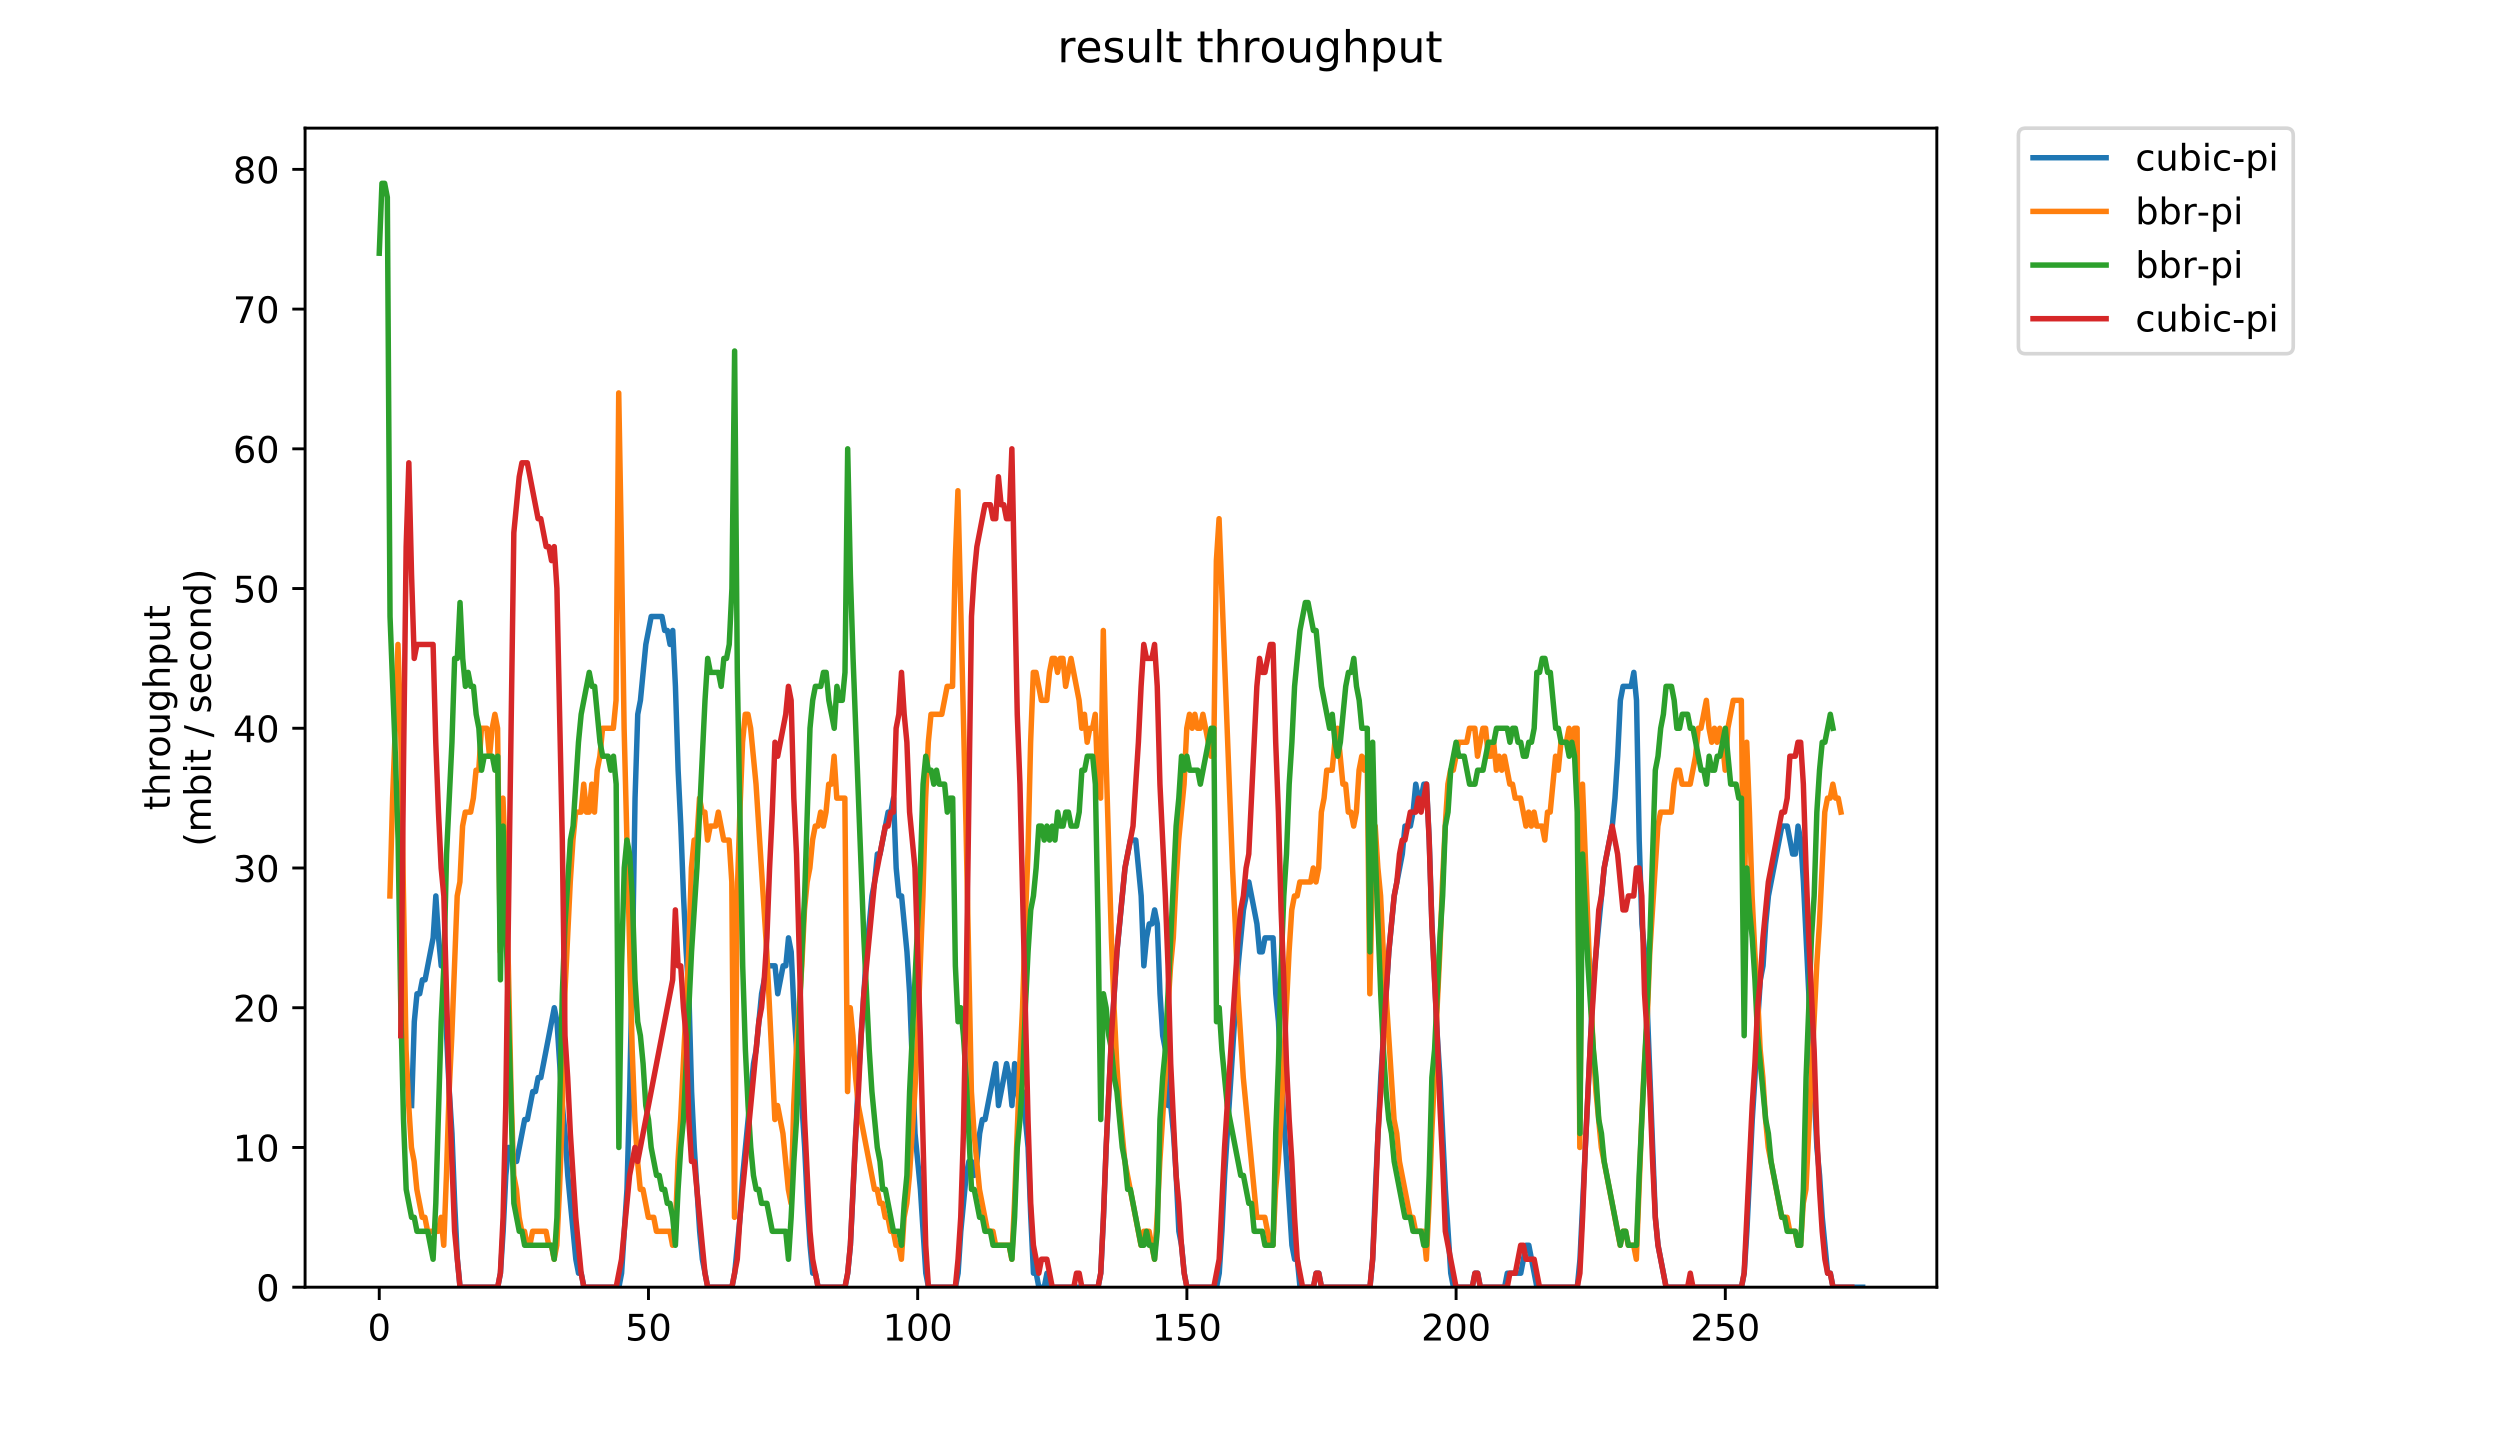<?xml version="1.0" encoding="utf-8" standalone="no"?>
<!DOCTYPE svg PUBLIC "-//W3C//DTD SVG 1.1//EN"
  "http://www.w3.org/Graphics/SVG/1.1/DTD/svg11.dtd">
<!-- Created with matplotlib (https://matplotlib.org/) -->
<svg height="396pt" version="1.1" viewBox="0 0 684 396" width="684pt" xmlns="http://www.w3.org/2000/svg" xmlns:xlink="http://www.w3.org/1999/xlink">
 <defs>
  <style type="text/css">
*{stroke-linecap:butt;stroke-linejoin:round;}
  </style>
 </defs>
 <g id="figure_1">
  <g id="patch_1">
   <path d="M 0 396 
L 684 396 
L 684 0 
L 0 0 
z
" style="fill:#ffffff;"/>
  </g>
  <g id="axes_1">
   <g id="patch_2">
    <path d="M 83.472 352.174 
L 529.913 352.174 
L 529.913 35.062 
L 83.472 35.062 
z
" style="fill:#ffffff;"/>
   </g>
   <g id="matplotlib.axis_1">
    <g id="xtick_1">
     <g id="line2d_1">
      <defs>
       <path d="M 0 0 
L 0 3.5 
" id="m3ce2e4cea9" style="stroke:#000000;stroke-width:0.8;"/>
      </defs>
      <g>
       <use style="stroke:#000000;stroke-width:0.8;" x="103.765" xlink:href="#m3ce2e4cea9" y="352.174"/>
      </g>
     </g>
     <g id="text_1">
      <!-- 0 -->
      <defs>
       <path d="M 31.781 66.406 
Q 24.172 66.406 20.328 58.906 
Q 16.5 51.422 16.5 36.375 
Q 16.5 21.391 20.328 13.891 
Q 24.172 6.391 31.781 6.391 
Q 39.453 6.391 43.281 13.891 
Q 47.125 21.391 47.125 36.375 
Q 47.125 51.422 43.281 58.906 
Q 39.453 66.406 31.781 66.406 
z
M 31.781 74.219 
Q 44.047 74.219 50.516 64.516 
Q 56.984 54.828 56.984 36.375 
Q 56.984 17.969 50.516 8.266 
Q 44.047 -1.422 31.781 -1.422 
Q 19.531 -1.422 13.062 8.266 
Q 6.594 17.969 6.594 36.375 
Q 6.594 54.828 13.062 64.516 
Q 19.531 74.219 31.781 74.219 
z
" id="DejaVuSans-48"/>
      </defs>
      <g transform="translate(100.584 366.773)scale(0.1 -0.1)">
       <use xlink:href="#DejaVuSans-48"/>
      </g>
     </g>
    </g>
    <g id="xtick_2">
     <g id="line2d_2">
      <g>
       <use style="stroke:#000000;stroke-width:0.8;" x="177.421" xlink:href="#m3ce2e4cea9" y="352.174"/>
      </g>
     </g>
     <g id="text_2">
      <!-- 50 -->
      <defs>
       <path d="M 10.797 72.906 
L 49.516 72.906 
L 49.516 64.594 
L 19.828 64.594 
L 19.828 46.734 
Q 21.969 47.469 24.109 47.828 
Q 26.266 48.188 28.422 48.188 
Q 40.625 48.188 47.75 41.5 
Q 54.891 34.812 54.891 23.391 
Q 54.891 11.625 47.562 5.094 
Q 40.234 -1.422 26.906 -1.422 
Q 22.312 -1.422 17.547 -0.641 
Q 12.797 0.141 7.719 1.703 
L 7.719 11.625 
Q 12.109 9.234 16.797 8.062 
Q 21.484 6.891 26.703 6.891 
Q 35.156 6.891 40.078 11.328 
Q 45.016 15.766 45.016 23.391 
Q 45.016 31 40.078 35.438 
Q 35.156 39.891 26.703 39.891 
Q 22.75 39.891 18.812 39.016 
Q 14.891 38.141 10.797 36.281 
z
" id="DejaVuSans-53"/>
      </defs>
      <g transform="translate(171.058 366.773)scale(0.1 -0.1)">
       <use xlink:href="#DejaVuSans-53"/>
       <use x="63.623" xlink:href="#DejaVuSans-48"/>
      </g>
     </g>
    </g>
    <g id="xtick_3">
     <g id="line2d_3">
      <g>
       <use style="stroke:#000000;stroke-width:0.8;" x="251.077" xlink:href="#m3ce2e4cea9" y="352.174"/>
      </g>
     </g>
     <g id="text_3">
      <!-- 100 -->
      <defs>
       <path d="M 12.406 8.297 
L 28.516 8.297 
L 28.516 63.922 
L 10.984 60.406 
L 10.984 69.391 
L 28.422 72.906 
L 38.281 72.906 
L 38.281 8.297 
L 54.391 8.297 
L 54.391 0 
L 12.406 0 
z
" id="DejaVuSans-49"/>
      </defs>
      <g transform="translate(241.533 366.773)scale(0.1 -0.1)">
       <use xlink:href="#DejaVuSans-49"/>
       <use x="63.623" xlink:href="#DejaVuSans-48"/>
       <use x="127.246" xlink:href="#DejaVuSans-48"/>
      </g>
     </g>
    </g>
    <g id="xtick_4">
     <g id="line2d_4">
      <g>
       <use style="stroke:#000000;stroke-width:0.8;" x="324.732" xlink:href="#m3ce2e4cea9" y="352.174"/>
      </g>
     </g>
     <g id="text_4">
      <!-- 150 -->
      <g transform="translate(315.189 366.773)scale(0.1 -0.1)">
       <use xlink:href="#DejaVuSans-49"/>
       <use x="63.623" xlink:href="#DejaVuSans-53"/>
       <use x="127.246" xlink:href="#DejaVuSans-48"/>
      </g>
     </g>
    </g>
    <g id="xtick_5">
     <g id="line2d_5">
      <g>
       <use style="stroke:#000000;stroke-width:0.8;" x="398.388" xlink:href="#m3ce2e4cea9" y="352.174"/>
      </g>
     </g>
     <g id="text_5">
      <!-- 200 -->
      <defs>
       <path d="M 19.188 8.297 
L 53.609 8.297 
L 53.609 0 
L 7.328 0 
L 7.328 8.297 
Q 12.938 14.109 22.625 23.891 
Q 32.328 33.688 34.812 36.531 
Q 39.547 41.844 41.422 45.531 
Q 43.312 49.219 43.312 52.781 
Q 43.312 58.594 39.234 62.25 
Q 35.156 65.922 28.609 65.922 
Q 23.969 65.922 18.812 64.312 
Q 13.672 62.703 7.812 59.422 
L 7.812 69.391 
Q 13.766 71.781 18.938 73 
Q 24.125 74.219 28.422 74.219 
Q 39.75 74.219 46.484 68.547 
Q 53.219 62.891 53.219 53.422 
Q 53.219 48.922 51.531 44.891 
Q 49.859 40.875 45.406 35.406 
Q 44.188 33.984 37.641 27.219 
Q 31.109 20.453 19.188 8.297 
z
" id="DejaVuSans-50"/>
      </defs>
      <g transform="translate(388.844 366.773)scale(0.1 -0.1)">
       <use xlink:href="#DejaVuSans-50"/>
       <use x="63.623" xlink:href="#DejaVuSans-48"/>
       <use x="127.246" xlink:href="#DejaVuSans-48"/>
      </g>
     </g>
    </g>
    <g id="xtick_6">
     <g id="line2d_6">
      <g>
       <use style="stroke:#000000;stroke-width:0.8;" x="472.044" xlink:href="#m3ce2e4cea9" y="352.174"/>
      </g>
     </g>
     <g id="text_6">
      <!-- 250 -->
      <g transform="translate(462.5 366.773)scale(0.1 -0.1)">
       <use xlink:href="#DejaVuSans-50"/>
       <use x="63.623" xlink:href="#DejaVuSans-53"/>
       <use x="127.246" xlink:href="#DejaVuSans-48"/>
      </g>
     </g>
    </g>
   </g>
   <g id="matplotlib.axis_2">
    <g id="ytick_1">
     <g id="line2d_7">
      <defs>
       <path d="M 0 0 
L -3.5 0 
" id="mc1b7bb008a" style="stroke:#000000;stroke-width:0.8;"/>
      </defs>
      <g>
       <use style="stroke:#000000;stroke-width:0.8;" x="83.472" xlink:href="#mc1b7bb008a" y="352.174"/>
      </g>
     </g>
     <g id="text_7">
      <!-- 0 -->
      <g transform="translate(70.11 355.973)scale(0.1 -0.1)">
       <use xlink:href="#DejaVuSans-48"/>
      </g>
     </g>
    </g>
    <g id="ytick_2">
     <g id="line2d_8">
      <g>
       <use style="stroke:#000000;stroke-width:0.8;" x="83.472" xlink:href="#mc1b7bb008a" y="313.945"/>
      </g>
     </g>
     <g id="text_8">
      <!-- 10 -->
      <g transform="translate(63.747 317.744)scale(0.1 -0.1)">
       <use xlink:href="#DejaVuSans-49"/>
       <use x="63.623" xlink:href="#DejaVuSans-48"/>
      </g>
     </g>
    </g>
    <g id="ytick_3">
     <g id="line2d_9">
      <g>
       <use style="stroke:#000000;stroke-width:0.8;" x="83.472" xlink:href="#mc1b7bb008a" y="275.716"/>
      </g>
     </g>
     <g id="text_9">
      <!-- 20 -->
      <g transform="translate(63.747 279.515)scale(0.1 -0.1)">
       <use xlink:href="#DejaVuSans-50"/>
       <use x="63.623" xlink:href="#DejaVuSans-48"/>
      </g>
     </g>
    </g>
    <g id="ytick_4">
     <g id="line2d_10">
      <g>
       <use style="stroke:#000000;stroke-width:0.8;" x="83.472" xlink:href="#mc1b7bb008a" y="237.486"/>
      </g>
     </g>
     <g id="text_10">
      <!-- 30 -->
      <defs>
       <path d="M 40.578 39.312 
Q 47.656 37.797 51.625 33 
Q 55.609 28.219 55.609 21.188 
Q 55.609 10.406 48.188 4.484 
Q 40.766 -1.422 27.094 -1.422 
Q 22.516 -1.422 17.656 -0.516 
Q 12.797 0.391 7.625 2.203 
L 7.625 11.719 
Q 11.719 9.328 16.594 8.109 
Q 21.484 6.891 26.812 6.891 
Q 36.078 6.891 40.938 10.547 
Q 45.797 14.203 45.797 21.188 
Q 45.797 27.641 41.281 31.266 
Q 36.766 34.906 28.719 34.906 
L 20.219 34.906 
L 20.219 43.016 
L 29.109 43.016 
Q 36.375 43.016 40.234 45.922 
Q 44.094 48.828 44.094 54.297 
Q 44.094 59.906 40.109 62.906 
Q 36.141 65.922 28.719 65.922 
Q 24.656 65.922 20.016 65.031 
Q 15.375 64.156 9.812 62.312 
L 9.812 71.094 
Q 15.438 72.656 20.344 73.438 
Q 25.25 74.219 29.594 74.219 
Q 40.828 74.219 47.359 69.109 
Q 53.906 64.016 53.906 55.328 
Q 53.906 49.266 50.438 45.094 
Q 46.969 40.922 40.578 39.312 
z
" id="DejaVuSans-51"/>
      </defs>
      <g transform="translate(63.747 241.286)scale(0.1 -0.1)">
       <use xlink:href="#DejaVuSans-51"/>
       <use x="63.623" xlink:href="#DejaVuSans-48"/>
      </g>
     </g>
    </g>
    <g id="ytick_5">
     <g id="line2d_11">
      <g>
       <use style="stroke:#000000;stroke-width:0.8;" x="83.472" xlink:href="#mc1b7bb008a" y="199.257"/>
      </g>
     </g>
     <g id="text_11">
      <!-- 40 -->
      <defs>
       <path d="M 37.797 64.312 
L 12.891 25.391 
L 37.797 25.391 
z
M 35.203 72.906 
L 47.609 72.906 
L 47.609 25.391 
L 58.016 25.391 
L 58.016 17.188 
L 47.609 17.188 
L 47.609 0 
L 37.797 0 
L 37.797 17.188 
L 4.891 17.188 
L 4.891 26.703 
z
" id="DejaVuSans-52"/>
      </defs>
      <g transform="translate(63.747 203.056)scale(0.1 -0.1)">
       <use xlink:href="#DejaVuSans-52"/>
       <use x="63.623" xlink:href="#DejaVuSans-48"/>
      </g>
     </g>
    </g>
    <g id="ytick_6">
     <g id="line2d_12">
      <g>
       <use style="stroke:#000000;stroke-width:0.8;" x="83.472" xlink:href="#mc1b7bb008a" y="161.028"/>
      </g>
     </g>
     <g id="text_12">
      <!-- 50 -->
      <g transform="translate(63.747 164.827)scale(0.1 -0.1)">
       <use xlink:href="#DejaVuSans-53"/>
       <use x="63.623" xlink:href="#DejaVuSans-48"/>
      </g>
     </g>
    </g>
    <g id="ytick_7">
     <g id="line2d_13">
      <g>
       <use style="stroke:#000000;stroke-width:0.8;" x="83.472" xlink:href="#mc1b7bb008a" y="122.799"/>
      </g>
     </g>
     <g id="text_13">
      <!-- 60 -->
      <defs>
       <path d="M 33.016 40.375 
Q 26.375 40.375 22.484 35.828 
Q 18.609 31.297 18.609 23.391 
Q 18.609 15.531 22.484 10.953 
Q 26.375 6.391 33.016 6.391 
Q 39.656 6.391 43.531 10.953 
Q 47.406 15.531 47.406 23.391 
Q 47.406 31.297 43.531 35.828 
Q 39.656 40.375 33.016 40.375 
z
M 52.594 71.297 
L 52.594 62.312 
Q 48.875 64.062 45.094 64.984 
Q 41.312 65.922 37.594 65.922 
Q 27.828 65.922 22.672 59.328 
Q 17.531 52.734 16.797 39.406 
Q 19.672 43.656 24.016 45.922 
Q 28.375 48.188 33.594 48.188 
Q 44.578 48.188 50.953 41.516 
Q 57.328 34.859 57.328 23.391 
Q 57.328 12.156 50.688 5.359 
Q 44.047 -1.422 33.016 -1.422 
Q 20.359 -1.422 13.672 8.266 
Q 6.984 17.969 6.984 36.375 
Q 6.984 53.656 15.188 63.938 
Q 23.391 74.219 37.203 74.219 
Q 40.922 74.219 44.703 73.484 
Q 48.484 72.75 52.594 71.297 
z
" id="DejaVuSans-54"/>
      </defs>
      <g transform="translate(63.747 126.598)scale(0.1 -0.1)">
       <use xlink:href="#DejaVuSans-54"/>
       <use x="63.623" xlink:href="#DejaVuSans-48"/>
      </g>
     </g>
    </g>
    <g id="ytick_8">
     <g id="line2d_14">
      <g>
       <use style="stroke:#000000;stroke-width:0.8;" x="83.472" xlink:href="#mc1b7bb008a" y="84.569"/>
      </g>
     </g>
     <g id="text_14">
      <!-- 70 -->
      <defs>
       <path d="M 8.203 72.906 
L 55.078 72.906 
L 55.078 68.703 
L 28.609 0 
L 18.312 0 
L 43.219 64.594 
L 8.203 64.594 
z
" id="DejaVuSans-55"/>
      </defs>
      <g transform="translate(63.747 88.369)scale(0.1 -0.1)">
       <use xlink:href="#DejaVuSans-55"/>
       <use x="63.623" xlink:href="#DejaVuSans-48"/>
      </g>
     </g>
    </g>
    <g id="ytick_9">
     <g id="line2d_15">
      <g>
       <use style="stroke:#000000;stroke-width:0.8;" x="83.472" xlink:href="#mc1b7bb008a" y="46.34"/>
      </g>
     </g>
     <g id="text_15">
      <!-- 80 -->
      <defs>
       <path d="M 31.781 34.625 
Q 24.75 34.625 20.719 30.859 
Q 16.703 27.094 16.703 20.516 
Q 16.703 13.922 20.719 10.156 
Q 24.75 6.391 31.781 6.391 
Q 38.812 6.391 42.859 10.172 
Q 46.922 13.969 46.922 20.516 
Q 46.922 27.094 42.891 30.859 
Q 38.875 34.625 31.781 34.625 
z
M 21.922 38.812 
Q 15.578 40.375 12.031 44.719 
Q 8.5 49.078 8.5 55.328 
Q 8.5 64.062 14.719 69.141 
Q 20.953 74.219 31.781 74.219 
Q 42.672 74.219 48.875 69.141 
Q 55.078 64.062 55.078 55.328 
Q 55.078 49.078 51.531 44.719 
Q 48 40.375 41.703 38.812 
Q 48.828 37.156 52.797 32.312 
Q 56.781 27.484 56.781 20.516 
Q 56.781 9.906 50.312 4.234 
Q 43.844 -1.422 31.781 -1.422 
Q 19.734 -1.422 13.25 4.234 
Q 6.781 9.906 6.781 20.516 
Q 6.781 27.484 10.781 32.312 
Q 14.797 37.156 21.922 38.812 
z
M 18.312 54.391 
Q 18.312 48.734 21.844 45.562 
Q 25.391 42.391 31.781 42.391 
Q 38.141 42.391 41.719 45.562 
Q 45.312 48.734 45.312 54.391 
Q 45.312 60.062 41.719 63.234 
Q 38.141 66.406 31.781 66.406 
Q 25.391 66.406 21.844 63.234 
Q 18.312 60.062 18.312 54.391 
z
" id="DejaVuSans-56"/>
      </defs>
      <g transform="translate(63.747 50.139)scale(0.1 -0.1)">
       <use xlink:href="#DejaVuSans-56"/>
       <use x="63.623" xlink:href="#DejaVuSans-48"/>
      </g>
     </g>
    </g>
    <g id="text_16">
     <!-- throughput -->
     <defs>
      <path d="M 18.312 70.219 
L 18.312 54.688 
L 36.812 54.688 
L 36.812 47.703 
L 18.312 47.703 
L 18.312 18.016 
Q 18.312 11.328 20.141 9.422 
Q 21.969 7.516 27.594 7.516 
L 36.812 7.516 
L 36.812 0 
L 27.594 0 
Q 17.188 0 13.234 3.875 
Q 9.281 7.766 9.281 18.016 
L 9.281 47.703 
L 2.688 47.703 
L 2.688 54.688 
L 9.281 54.688 
L 9.281 70.219 
z
" id="DejaVuSans-116"/>
      <path d="M 54.891 33.016 
L 54.891 0 
L 45.906 0 
L 45.906 32.719 
Q 45.906 40.484 42.875 44.328 
Q 39.844 48.188 33.797 48.188 
Q 26.516 48.188 22.312 43.547 
Q 18.109 38.922 18.109 30.906 
L 18.109 0 
L 9.078 0 
L 9.078 75.984 
L 18.109 75.984 
L 18.109 46.188 
Q 21.344 51.125 25.703 53.562 
Q 30.078 56 35.797 56 
Q 45.219 56 50.047 50.172 
Q 54.891 44.344 54.891 33.016 
z
" id="DejaVuSans-104"/>
      <path d="M 41.109 46.297 
Q 39.594 47.172 37.812 47.578 
Q 36.031 48 33.891 48 
Q 26.266 48 22.188 43.047 
Q 18.109 38.094 18.109 28.812 
L 18.109 0 
L 9.078 0 
L 9.078 54.688 
L 18.109 54.688 
L 18.109 46.188 
Q 20.953 51.172 25.484 53.578 
Q 30.031 56 36.531 56 
Q 37.453 56 38.578 55.875 
Q 39.703 55.766 41.062 55.516 
z
" id="DejaVuSans-114"/>
      <path d="M 30.609 48.391 
Q 23.391 48.391 19.188 42.75 
Q 14.984 37.109 14.984 27.297 
Q 14.984 17.484 19.156 11.844 
Q 23.344 6.203 30.609 6.203 
Q 37.797 6.203 41.984 11.859 
Q 46.188 17.531 46.188 27.297 
Q 46.188 37.016 41.984 42.703 
Q 37.797 48.391 30.609 48.391 
z
M 30.609 56 
Q 42.328 56 49.016 48.375 
Q 55.719 40.766 55.719 27.297 
Q 55.719 13.875 49.016 6.219 
Q 42.328 -1.422 30.609 -1.422 
Q 18.844 -1.422 12.172 6.219 
Q 5.516 13.875 5.516 27.297 
Q 5.516 40.766 12.172 48.375 
Q 18.844 56 30.609 56 
z
" id="DejaVuSans-111"/>
      <path d="M 8.5 21.578 
L 8.5 54.688 
L 17.484 54.688 
L 17.484 21.922 
Q 17.484 14.156 20.5 10.266 
Q 23.531 6.391 29.594 6.391 
Q 36.859 6.391 41.078 11.031 
Q 45.312 15.672 45.312 23.688 
L 45.312 54.688 
L 54.297 54.688 
L 54.297 0 
L 45.312 0 
L 45.312 8.406 
Q 42.047 3.422 37.719 1 
Q 33.406 -1.422 27.688 -1.422 
Q 18.266 -1.422 13.375 4.438 
Q 8.5 10.297 8.5 21.578 
z
M 31.109 56 
z
" id="DejaVuSans-117"/>
      <path d="M 45.406 27.984 
Q 45.406 37.75 41.375 43.109 
Q 37.359 48.484 30.078 48.484 
Q 22.859 48.484 18.828 43.109 
Q 14.797 37.75 14.797 27.984 
Q 14.797 18.266 18.828 12.891 
Q 22.859 7.516 30.078 7.516 
Q 37.359 7.516 41.375 12.891 
Q 45.406 18.266 45.406 27.984 
z
M 54.391 6.781 
Q 54.391 -7.172 48.188 -13.984 
Q 42 -20.797 29.203 -20.797 
Q 24.469 -20.797 20.266 -20.094 
Q 16.062 -19.391 12.109 -17.922 
L 12.109 -9.188 
Q 16.062 -11.328 19.922 -12.344 
Q 23.781 -13.375 27.781 -13.375 
Q 36.625 -13.375 41.016 -8.766 
Q 45.406 -4.156 45.406 5.172 
L 45.406 9.625 
Q 42.625 4.781 38.281 2.391 
Q 33.938 0 27.875 0 
Q 17.828 0 11.672 7.656 
Q 5.516 15.328 5.516 27.984 
Q 5.516 40.672 11.672 48.328 
Q 17.828 56 27.875 56 
Q 33.938 56 38.281 53.609 
Q 42.625 51.219 45.406 46.391 
L 45.406 54.688 
L 54.391 54.688 
z
" id="DejaVuSans-103"/>
      <path d="M 18.109 8.203 
L 18.109 -20.797 
L 9.078 -20.797 
L 9.078 54.688 
L 18.109 54.688 
L 18.109 46.391 
Q 20.953 51.266 25.266 53.625 
Q 29.594 56 35.594 56 
Q 45.562 56 51.781 48.094 
Q 58.016 40.188 58.016 27.297 
Q 58.016 14.406 51.781 6.484 
Q 45.562 -1.422 35.594 -1.422 
Q 29.594 -1.422 25.266 0.953 
Q 20.953 3.328 18.109 8.203 
z
M 48.688 27.297 
Q 48.688 37.203 44.609 42.844 
Q 40.531 48.484 33.406 48.484 
Q 26.266 48.484 22.188 42.844 
Q 18.109 37.203 18.109 27.297 
Q 18.109 17.391 22.188 11.75 
Q 26.266 6.109 33.406 6.109 
Q 40.531 6.109 44.609 11.75 
Q 48.688 17.391 48.688 27.297 
z
" id="DejaVuSans-112"/>
     </defs>
     <g transform="translate(46.47 221.675)rotate(-90)scale(0.1 -0.1)">
      <use xlink:href="#DejaVuSans-116"/>
      <use x="39.209" xlink:href="#DejaVuSans-104"/>
      <use x="102.588" xlink:href="#DejaVuSans-114"/>
      <use x="143.67" xlink:href="#DejaVuSans-111"/>
      <use x="204.852" xlink:href="#DejaVuSans-117"/>
      <use x="268.23" xlink:href="#DejaVuSans-103"/>
      <use x="331.707" xlink:href="#DejaVuSans-104"/>
      <use x="395.086" xlink:href="#DejaVuSans-112"/>
      <use x="458.562" xlink:href="#DejaVuSans-117"/>
      <use x="521.941" xlink:href="#DejaVuSans-116"/>
     </g>
     <!-- (mbit / second) -->
     <defs>
      <path d="M 31 75.875 
Q 24.469 64.656 21.281 53.656 
Q 18.109 42.672 18.109 31.391 
Q 18.109 20.125 21.312 9.062 
Q 24.516 -2 31 -13.188 
L 23.188 -13.188 
Q 15.875 -1.703 12.234 9.375 
Q 8.594 20.453 8.594 31.391 
Q 8.594 42.281 12.203 53.312 
Q 15.828 64.359 23.188 75.875 
z
" id="DejaVuSans-40"/>
      <path d="M 52 44.188 
Q 55.375 50.25 60.062 53.125 
Q 64.75 56 71.094 56 
Q 79.641 56 84.281 50.016 
Q 88.922 44.047 88.922 33.016 
L 88.922 0 
L 79.891 0 
L 79.891 32.719 
Q 79.891 40.578 77.094 44.375 
Q 74.312 48.188 68.609 48.188 
Q 61.625 48.188 57.562 43.547 
Q 53.516 38.922 53.516 30.906 
L 53.516 0 
L 44.484 0 
L 44.484 32.719 
Q 44.484 40.625 41.703 44.406 
Q 38.922 48.188 33.109 48.188 
Q 26.219 48.188 22.156 43.531 
Q 18.109 38.875 18.109 30.906 
L 18.109 0 
L 9.078 0 
L 9.078 54.688 
L 18.109 54.688 
L 18.109 46.188 
Q 21.188 51.219 25.484 53.609 
Q 29.781 56 35.688 56 
Q 41.656 56 45.828 52.969 
Q 50 49.953 52 44.188 
z
" id="DejaVuSans-109"/>
      <path d="M 48.688 27.297 
Q 48.688 37.203 44.609 42.844 
Q 40.531 48.484 33.406 48.484 
Q 26.266 48.484 22.188 42.844 
Q 18.109 37.203 18.109 27.297 
Q 18.109 17.391 22.188 11.75 
Q 26.266 6.109 33.406 6.109 
Q 40.531 6.109 44.609 11.75 
Q 48.688 17.391 48.688 27.297 
z
M 18.109 46.391 
Q 20.953 51.266 25.266 53.625 
Q 29.594 56 35.594 56 
Q 45.562 56 51.781 48.094 
Q 58.016 40.188 58.016 27.297 
Q 58.016 14.406 51.781 6.484 
Q 45.562 -1.422 35.594 -1.422 
Q 29.594 -1.422 25.266 0.953 
Q 20.953 3.328 18.109 8.203 
L 18.109 0 
L 9.078 0 
L 9.078 75.984 
L 18.109 75.984 
z
" id="DejaVuSans-98"/>
      <path d="M 9.422 54.688 
L 18.406 54.688 
L 18.406 0 
L 9.422 0 
z
M 9.422 75.984 
L 18.406 75.984 
L 18.406 64.594 
L 9.422 64.594 
z
" id="DejaVuSans-105"/>
      <path id="DejaVuSans-32"/>
      <path d="M 25.391 72.906 
L 33.688 72.906 
L 8.297 -9.281 
L 0 -9.281 
z
" id="DejaVuSans-47"/>
      <path d="M 44.281 53.078 
L 44.281 44.578 
Q 40.484 46.531 36.375 47.5 
Q 32.281 48.484 27.875 48.484 
Q 21.188 48.484 17.844 46.438 
Q 14.5 44.391 14.5 40.281 
Q 14.5 37.156 16.891 35.375 
Q 19.281 33.594 26.516 31.984 
L 29.594 31.297 
Q 39.156 29.25 43.188 25.516 
Q 47.219 21.781 47.219 15.094 
Q 47.219 7.469 41.188 3.016 
Q 35.156 -1.422 24.609 -1.422 
Q 20.219 -1.422 15.453 -0.562 
Q 10.688 0.297 5.422 2 
L 5.422 11.281 
Q 10.406 8.688 15.234 7.391 
Q 20.062 6.109 24.812 6.109 
Q 31.156 6.109 34.562 8.281 
Q 37.984 10.453 37.984 14.406 
Q 37.984 18.062 35.516 20.016 
Q 33.062 21.969 24.703 23.781 
L 21.578 24.516 
Q 13.234 26.266 9.516 29.906 
Q 5.812 33.547 5.812 39.891 
Q 5.812 47.609 11.281 51.797 
Q 16.75 56 26.812 56 
Q 31.781 56 36.172 55.266 
Q 40.578 54.547 44.281 53.078 
z
" id="DejaVuSans-115"/>
      <path d="M 56.203 29.594 
L 56.203 25.203 
L 14.891 25.203 
Q 15.484 15.922 20.484 11.062 
Q 25.484 6.203 34.422 6.203 
Q 39.594 6.203 44.453 7.469 
Q 49.312 8.734 54.109 11.281 
L 54.109 2.781 
Q 49.266 0.734 44.188 -0.344 
Q 39.109 -1.422 33.891 -1.422 
Q 20.797 -1.422 13.156 6.188 
Q 5.516 13.812 5.516 26.812 
Q 5.516 40.234 12.766 48.109 
Q 20.016 56 32.328 56 
Q 43.359 56 49.781 48.891 
Q 56.203 41.797 56.203 29.594 
z
M 47.219 32.234 
Q 47.125 39.594 43.094 43.984 
Q 39.062 48.391 32.422 48.391 
Q 24.906 48.391 20.391 44.141 
Q 15.875 39.891 15.188 32.172 
z
" id="DejaVuSans-101"/>
      <path d="M 48.781 52.594 
L 48.781 44.188 
Q 44.969 46.297 41.141 47.344 
Q 37.312 48.391 33.406 48.391 
Q 24.656 48.391 19.812 42.844 
Q 14.984 37.312 14.984 27.297 
Q 14.984 17.281 19.812 11.734 
Q 24.656 6.203 33.406 6.203 
Q 37.312 6.203 41.141 7.25 
Q 44.969 8.297 48.781 10.406 
L 48.781 2.094 
Q 45.016 0.344 40.984 -0.531 
Q 36.969 -1.422 32.422 -1.422 
Q 20.062 -1.422 12.781 6.344 
Q 5.516 14.109 5.516 27.297 
Q 5.516 40.672 12.859 48.328 
Q 20.219 56 33.016 56 
Q 37.156 56 41.109 55.141 
Q 45.062 54.297 48.781 52.594 
z
" id="DejaVuSans-99"/>
      <path d="M 54.891 33.016 
L 54.891 0 
L 45.906 0 
L 45.906 32.719 
Q 45.906 40.484 42.875 44.328 
Q 39.844 48.188 33.797 48.188 
Q 26.516 48.188 22.312 43.547 
Q 18.109 38.922 18.109 30.906 
L 18.109 0 
L 9.078 0 
L 9.078 54.688 
L 18.109 54.688 
L 18.109 46.188 
Q 21.344 51.125 25.703 53.562 
Q 30.078 56 35.797 56 
Q 45.219 56 50.047 50.172 
Q 54.891 44.344 54.891 33.016 
z
" id="DejaVuSans-110"/>
      <path d="M 45.406 46.391 
L 45.406 75.984 
L 54.391 75.984 
L 54.391 0 
L 45.406 0 
L 45.406 8.203 
Q 42.578 3.328 38.25 0.953 
Q 33.938 -1.422 27.875 -1.422 
Q 17.969 -1.422 11.734 6.484 
Q 5.516 14.406 5.516 27.297 
Q 5.516 40.188 11.734 48.094 
Q 17.969 56 27.875 56 
Q 33.938 56 38.25 53.625 
Q 42.578 51.266 45.406 46.391 
z
M 14.797 27.297 
Q 14.797 17.391 18.875 11.75 
Q 22.953 6.109 30.078 6.109 
Q 37.203 6.109 41.297 11.75 
Q 45.406 17.391 45.406 27.297 
Q 45.406 37.203 41.297 42.844 
Q 37.203 48.484 30.078 48.484 
Q 22.953 48.484 18.875 42.844 
Q 14.797 37.203 14.797 27.297 
z
" id="DejaVuSans-100"/>
      <path d="M 8.016 75.875 
L 15.828 75.875 
Q 23.141 64.359 26.781 53.312 
Q 30.422 42.281 30.422 31.391 
Q 30.422 20.453 26.781 9.375 
Q 23.141 -1.703 15.828 -13.188 
L 8.016 -13.188 
Q 14.5 -2 17.703 9.062 
Q 20.906 20.125 20.906 31.391 
Q 20.906 42.672 17.703 53.656 
Q 14.5 64.656 8.016 75.875 
z
" id="DejaVuSans-41"/>
     </defs>
     <g transform="translate(57.668 231.609)rotate(-90)scale(0.1 -0.1)">
      <use xlink:href="#DejaVuSans-40"/>
      <use x="39.014" xlink:href="#DejaVuSans-109"/>
      <use x="136.426" xlink:href="#DejaVuSans-98"/>
      <use x="199.902" xlink:href="#DejaVuSans-105"/>
      <use x="227.686" xlink:href="#DejaVuSans-116"/>
      <use x="266.895" xlink:href="#DejaVuSans-32"/>
      <use x="298.682" xlink:href="#DejaVuSans-47"/>
      <use x="332.373" xlink:href="#DejaVuSans-32"/>
      <use x="364.16" xlink:href="#DejaVuSans-115"/>
      <use x="416.26" xlink:href="#DejaVuSans-101"/>
      <use x="477.783" xlink:href="#DejaVuSans-99"/>
      <use x="532.764" xlink:href="#DejaVuSans-111"/>
      <use x="593.945" xlink:href="#DejaVuSans-110"/>
      <use x="657.324" xlink:href="#DejaVuSans-100"/>
      <use x="720.801" xlink:href="#DejaVuSans-41"/>
     </g>
    </g>
   </g>
   <g id="line2d_16">
    <path clip-path="url(#p285d9fbdee)" d="M 112.616 302.476 
L 113.352 279.539 
L 114.089 271.893 
L 114.825 271.893 
L 115.562 268.07 
L 116.298 268.07 
L 118.508 256.601 
L 119.245 245.132 
L 119.981 256.601 
L 120.718 264.247 
L 121.454 264.247 
L 122.191 283.362 
L 122.927 298.653 
L 123.664 310.122 
L 124.401 329.237 
L 125.137 344.528 
L 125.874 352.174 
L 136.185 352.174 
L 136.922 348.351 
L 137.659 336.882 
L 138.395 321.591 
L 139.132 313.945 
L 139.868 313.945 
L 140.605 317.768 
L 141.341 317.768 
L 143.551 306.299 
L 144.288 306.299 
L 145.761 298.653 
L 146.497 298.653 
L 147.234 294.83 
L 147.97 294.83 
L 151.653 275.716 
L 152.39 279.539 
L 153.863 302.476 
L 154.599 310.122 
L 155.336 321.591 
L 157.546 344.528 
L 158.282 348.351 
L 159.019 348.351 
L 159.755 352.174 
L 169.331 352.174 
L 170.067 348.351 
L 171.54 325.414 
L 172.277 298.653 
L 173.013 264.247 
L 173.75 218.372 
L 174.486 195.434 
L 175.223 191.611 
L 176.696 176.32 
L 178.169 168.674 
L 181.115 168.674 
L 181.852 172.497 
L 182.589 172.497 
L 183.325 176.32 
L 184.062 172.497 
L 184.798 187.788 
L 185.535 210.726 
L 186.271 226.018 
L 187.008 245.132 
L 187.744 260.424 
L 188.481 271.893 
L 189.218 298.653 
L 189.954 313.945 
L 191.427 336.882 
L 192.164 344.528 
L 193.637 352.174 
L 200.266 352.174 
L 201.003 348.351 
L 202.476 333.06 
L 203.212 321.591 
L 206.158 291.007 
L 206.895 287.184 
L 208.368 271.893 
L 209.841 264.247 
L 212.051 264.247 
L 212.787 271.893 
L 214.261 264.247 
L 214.997 264.247 
L 215.734 256.601 
L 216.47 260.424 
L 217.207 275.716 
L 218.68 298.653 
L 219.416 302.476 
L 220.153 313.945 
L 220.89 329.237 
L 221.626 340.705 
L 222.363 348.351 
L 223.099 348.351 
L 223.836 352.174 
L 231.201 352.174 
L 231.938 348.351 
L 232.674 340.705 
L 234.884 294.83 
L 237.094 260.424 
L 238.567 245.132 
L 239.304 241.309 
L 240.04 233.663 
L 240.777 233.663 
L 242.986 222.195 
L 243.723 222.195 
L 244.459 218.372 
L 245.196 237.486 
L 245.933 245.132 
L 246.669 245.132 
L 248.142 260.424 
L 248.879 271.893 
L 250.352 310.122 
L 251.825 325.414 
L 253.298 348.351 
L 254.035 352.174 
L 261.4 352.174 
L 262.137 348.351 
L 262.873 336.882 
L 264.346 321.591 
L 265.083 317.768 
L 265.82 317.768 
L 266.556 321.591 
L 267.293 317.768 
L 268.029 310.122 
L 268.766 306.299 
L 269.502 306.299 
L 272.449 291.007 
L 273.185 302.476 
L 275.395 291.007 
L 276.131 294.83 
L 276.868 302.476 
L 277.605 291.007 
L 278.341 298.653 
L 279.078 302.476 
L 279.814 298.653 
L 281.287 313.945 
L 282.024 333.06 
L 282.76 348.351 
L 283.497 348.351 
L 284.234 352.174 
L 285.707 352.174 
L 286.443 348.351 
L 287.18 352.174 
L 300.438 352.174 
L 301.174 348.351 
L 301.911 333.06 
L 302.647 313.945 
L 304.121 283.362 
L 305.594 260.424 
L 307.803 237.486 
L 309.277 229.841 
L 310.75 229.841 
L 312.223 245.132 
L 312.959 264.247 
L 313.696 256.601 
L 314.432 252.778 
L 315.169 252.778 
L 315.906 248.955 
L 316.642 252.778 
L 317.379 271.893 
L 318.115 283.362 
L 318.852 287.184 
L 319.588 302.476 
L 320.325 302.476 
L 321.061 310.122 
L 321.798 321.591 
L 322.535 336.882 
L 323.271 340.705 
L 324.008 348.351 
L 324.744 352.174 
L 332.846 352.174 
L 333.583 348.351 
L 334.319 336.882 
L 335.056 321.591 
L 338.739 264.247 
L 340.212 248.955 
L 341.685 241.309 
L 343.895 252.778 
L 344.631 260.424 
L 345.368 260.424 
L 346.104 256.601 
L 348.314 256.601 
L 349.051 271.893 
L 349.787 279.539 
L 350.524 294.83 
L 353.47 340.705 
L 354.207 344.528 
L 354.943 344.528 
L 355.68 352.174 
L 359.362 352.174 
L 360.099 348.351 
L 360.836 348.351 
L 361.572 352.174 
L 374.83 352.174 
L 375.567 344.528 
L 376.303 325.414 
L 377.776 294.83 
L 379.986 260.424 
L 381.459 245.132 
L 383.669 233.663 
L 384.405 226.018 
L 385.879 226.018 
L 386.615 222.195 
L 387.352 214.549 
L 388.088 218.372 
L 388.825 218.372 
L 389.561 214.549 
L 390.298 214.549 
L 391.034 229.841 
L 391.771 252.778 
L 393.244 283.362 
L 393.981 294.83 
L 395.454 325.414 
L 396.927 348.351 
L 397.663 352.174 
L 402.819 352.174 
L 403.556 348.351 
L 404.292 348.351 
L 405.029 352.174 
L 411.658 352.174 
L 412.395 348.351 
L 416.077 348.351 
L 417.55 340.705 
L 418.287 340.705 
L 420.497 352.174 
L 431.545 352.174 
L 432.282 344.528 
L 435.964 268.07 
L 438.911 237.486 
L 441.12 226.018 
L 441.857 218.372 
L 442.593 206.903 
L 443.33 191.611 
L 444.067 187.788 
L 446.276 187.788 
L 447.013 183.965 
L 447.749 191.611 
L 448.486 229.841 
L 449.222 252.778 
L 449.959 260.424 
L 450.696 275.716 
L 452.905 333.06 
L 453.642 340.705 
L 455.851 352.174 
L 476.475 352.174 
L 477.212 348.351 
L 477.948 336.882 
L 479.421 306.299 
L 480.158 294.83 
L 480.894 279.539 
L 481.631 268.07 
L 482.368 264.247 
L 483.104 252.778 
L 483.841 245.132 
L 487.523 226.018 
L 488.997 226.018 
L 490.47 233.663 
L 491.206 233.663 
L 491.943 226.018 
L 492.679 229.841 
L 493.416 241.309 
L 494.889 271.893 
L 495.626 291.007 
L 496.362 298.653 
L 497.099 313.945 
L 497.835 321.591 
L 498.572 333.06 
L 500.045 348.351 
L 500.782 348.351 
L 501.518 352.174 
L 509.62 352.174 
L 509.62 352.174 
" style="fill:none;stroke:#1f77b4;stroke-linecap:square;stroke-width:1.5;"/>
   </g>
   <g id="line2d_17">
    <path clip-path="url(#p285d9fbdee)" d="M 106.676 245.132 
L 107.413 218.372 
L 108.149 199.257 
L 108.886 176.32 
L 109.622 199.257 
L 111.095 287.184 
L 111.832 302.476 
L 112.568 313.945 
L 113.305 317.768 
L 114.042 325.414 
L 115.515 333.06 
L 116.251 333.06 
L 116.988 336.882 
L 119.934 336.882 
L 120.671 333.06 
L 121.407 340.705 
L 122.144 321.591 
L 122.88 298.653 
L 123.617 283.362 
L 125.09 245.132 
L 125.826 241.309 
L 126.563 226.018 
L 127.3 222.195 
L 128.773 222.195 
L 129.509 218.372 
L 130.246 210.726 
L 130.982 210.726 
L 131.719 199.257 
L 133.192 199.257 
L 133.929 206.903 
L 134.665 199.257 
L 135.402 195.434 
L 136.138 199.257 
L 136.875 260.424 
L 137.611 218.372 
L 138.348 237.486 
L 139.085 264.247 
L 139.821 298.653 
L 140.558 321.591 
L 141.294 325.414 
L 142.031 333.06 
L 142.767 336.882 
L 143.504 336.882 
L 144.24 340.705 
L 144.977 340.705 
L 145.714 336.882 
L 149.396 336.882 
L 150.133 340.705 
L 150.869 340.705 
L 151.606 344.528 
L 152.343 340.705 
L 153.079 325.414 
L 153.816 306.299 
L 154.552 271.893 
L 156.025 241.309 
L 156.762 229.841 
L 157.498 222.195 
L 158.972 222.195 
L 159.708 214.549 
L 160.445 222.195 
L 161.181 222.195 
L 161.918 214.549 
L 162.654 222.195 
L 163.391 210.726 
L 164.127 206.903 
L 164.864 199.257 
L 167.81 199.257 
L 168.547 191.611 
L 169.283 107.507 
L 170.02 149.559 
L 170.757 199.257 
L 172.966 287.184 
L 173.703 306.299 
L 174.439 317.768 
L 175.176 325.414 
L 175.912 325.414 
L 177.386 333.06 
L 178.859 333.06 
L 179.595 336.882 
L 183.278 336.882 
L 184.015 340.705 
L 184.751 336.882 
L 185.488 317.768 
L 186.224 306.299 
L 188.434 260.424 
L 189.17 237.486 
L 189.907 229.841 
L 190.644 229.841 
L 191.38 218.372 
L 192.117 222.195 
L 192.853 222.195 
L 193.59 229.841 
L 194.326 226.018 
L 195.799 226.018 
L 196.536 222.195 
L 198.009 229.841 
L 199.482 229.841 
L 200.219 241.309 
L 200.955 333.06 
L 201.692 245.132 
L 202.428 222.195 
L 203.165 203.08 
L 203.902 195.434 
L 204.638 195.434 
L 205.375 199.257 
L 206.848 214.549 
L 209.794 260.424 
L 212.004 306.299 
L 212.74 302.476 
L 214.213 310.122 
L 215.687 325.414 
L 216.423 329.237 
L 217.16 302.476 
L 217.896 287.184 
L 219.369 264.247 
L 220.106 248.955 
L 220.842 241.309 
L 221.579 237.486 
L 222.316 229.841 
L 223.052 226.018 
L 223.789 226.018 
L 224.525 222.195 
L 225.262 226.018 
L 225.998 222.195 
L 226.735 214.549 
L 227.471 214.549 
L 228.208 206.903 
L 228.945 218.372 
L 231.154 218.372 
L 231.891 298.653 
L 232.627 275.716 
L 233.364 283.362 
L 234.1 294.83 
L 234.837 302.476 
L 239.256 325.414 
L 239.993 325.414 
L 240.729 329.237 
L 241.466 329.237 
L 242.203 333.06 
L 242.939 333.06 
L 243.676 336.882 
L 244.412 336.882 
L 245.149 340.705 
L 245.885 340.705 
L 246.622 344.528 
L 247.359 333.06 
L 248.095 329.237 
L 248.832 321.591 
L 250.305 298.653 
L 251.041 283.362 
L 252.514 245.132 
L 253.251 218.372 
L 253.988 203.08 
L 254.724 195.434 
L 257.67 195.434 
L 259.143 187.788 
L 260.617 187.788 
L 261.353 153.382 
L 262.09 134.267 
L 264.299 226.018 
L 265.772 298.653 
L 266.509 310.122 
L 267.982 325.414 
L 270.192 336.882 
L 271.665 336.882 
L 272.401 340.705 
L 276.084 340.705 
L 276.821 344.528 
L 277.557 329.237 
L 279.03 291.007 
L 279.767 275.716 
L 280.504 252.778 
L 281.24 233.663 
L 281.977 203.08 
L 282.713 183.965 
L 283.45 183.965 
L 284.923 191.611 
L 286.396 191.611 
L 287.133 183.965 
L 287.869 180.143 
L 288.606 180.143 
L 289.342 183.965 
L 290.079 180.143 
L 290.815 180.143 
L 291.552 187.788 
L 293.025 180.143 
L 295.235 191.611 
L 295.971 199.257 
L 296.708 195.434 
L 297.444 203.08 
L 298.181 199.257 
L 298.918 199.257 
L 299.654 195.434 
L 300.391 214.549 
L 301.127 218.372 
L 301.864 172.497 
L 302.6 206.903 
L 304.073 256.601 
L 304.81 275.716 
L 305.547 291.007 
L 306.283 302.476 
L 307.756 317.768 
L 312.176 340.705 
L 312.912 336.882 
L 314.385 336.882 
L 315.858 344.528 
L 316.595 333.06 
L 317.331 317.768 
L 318.805 294.83 
L 319.541 275.716 
L 320.278 264.247 
L 321.014 256.601 
L 321.751 241.309 
L 322.487 229.841 
L 323.961 214.549 
L 324.697 199.257 
L 325.434 195.434 
L 326.17 199.257 
L 326.907 195.434 
L 327.643 199.257 
L 328.38 199.257 
L 329.116 195.434 
L 331.326 206.903 
L 332.063 206.903 
L 332.799 153.382 
L 333.536 141.913 
L 337.219 237.486 
L 337.955 252.778 
L 338.692 271.893 
L 340.165 294.83 
L 343.848 333.06 
L 346.057 333.06 
L 347.53 340.705 
L 348.267 340.705 
L 349.003 325.414 
L 349.74 317.768 
L 350.477 306.299 
L 352.686 260.424 
L 353.423 248.955 
L 354.159 245.132 
L 354.896 245.132 
L 355.632 241.309 
L 358.579 241.309 
L 359.315 237.486 
L 360.052 241.309 
L 360.788 237.486 
L 361.525 222.195 
L 362.262 218.372 
L 362.998 210.726 
L 364.471 210.726 
L 365.208 203.08 
L 365.944 199.257 
L 367.417 214.549 
L 368.154 214.549 
L 368.891 222.195 
L 369.627 222.195 
L 370.364 226.018 
L 371.1 222.195 
L 371.837 210.726 
L 372.573 206.903 
L 373.31 210.726 
L 374.046 206.903 
L 374.783 271.893 
L 375.52 237.486 
L 376.256 226.018 
L 376.993 237.486 
L 377.729 245.132 
L 378.466 260.424 
L 381.412 306.299 
L 382.149 310.122 
L 382.885 317.768 
L 385.831 333.06 
L 386.568 333.06 
L 387.304 336.882 
L 389.514 336.882 
L 390.251 344.528 
L 390.987 329.237 
L 391.724 310.122 
L 392.46 294.83 
L 393.197 275.716 
L 393.934 260.424 
L 394.67 241.309 
L 395.407 226.018 
L 396.143 214.549 
L 396.88 210.726 
L 397.616 210.726 
L 399.089 203.08 
L 401.299 203.08 
L 402.036 199.257 
L 403.509 199.257 
L 404.245 206.903 
L 405.718 199.257 
L 406.455 199.257 
L 407.192 206.903 
L 407.928 206.903 
L 408.665 203.08 
L 409.401 210.726 
L 410.138 206.903 
L 410.874 210.726 
L 411.611 206.903 
L 413.084 214.549 
L 413.821 214.549 
L 414.557 218.372 
L 416.03 218.372 
L 417.503 226.018 
L 418.24 222.195 
L 418.976 226.018 
L 419.713 222.195 
L 420.45 226.018 
L 421.923 226.018 
L 422.659 229.841 
L 423.396 222.195 
L 424.132 222.195 
L 425.605 206.903 
L 426.342 210.726 
L 427.079 203.08 
L 428.552 203.08 
L 429.288 199.257 
L 430.025 203.08 
L 430.761 199.257 
L 431.498 199.257 
L 432.235 313.945 
L 432.971 214.549 
L 435.181 271.893 
L 435.917 287.184 
L 436.654 298.653 
L 438.127 313.945 
L 443.283 340.705 
L 444.019 336.882 
L 444.756 336.882 
L 445.493 340.705 
L 446.966 340.705 
L 447.702 344.528 
L 449.175 306.299 
L 449.912 291.007 
L 450.648 279.539 
L 451.385 260.424 
L 453.595 226.018 
L 454.331 222.195 
L 457.277 222.195 
L 458.014 214.549 
L 458.751 210.726 
L 459.487 210.726 
L 460.224 214.549 
L 462.433 214.549 
L 463.906 206.903 
L 464.643 199.257 
L 465.38 199.257 
L 466.853 191.611 
L 467.589 199.257 
L 468.326 203.08 
L 469.062 199.257 
L 469.799 203.08 
L 470.536 199.257 
L 471.272 203.08 
L 472.009 210.726 
L 472.745 199.257 
L 474.218 191.611 
L 476.428 191.611 
L 477.165 256.601 
L 477.901 203.08 
L 478.638 222.195 
L 479.374 245.132 
L 480.111 260.424 
L 480.847 271.893 
L 481.584 287.184 
L 482.32 294.83 
L 483.057 306.299 
L 483.794 313.945 
L 487.476 333.06 
L 488.949 333.06 
L 489.686 336.882 
L 491.159 336.882 
L 491.896 340.705 
L 492.632 340.705 
L 493.369 329.237 
L 494.105 325.414 
L 497.052 264.247 
L 497.788 252.778 
L 499.261 222.195 
L 499.998 218.372 
L 500.734 218.372 
L 501.471 214.549 
L 502.207 218.372 
L 502.944 218.372 
L 503.681 222.195 
L 503.681 222.195 
" style="fill:none;stroke:#ff7f0e;stroke-linecap:square;stroke-width:1.5;"/>
   </g>
   <g id="line2d_18">
    <path clip-path="url(#p285d9fbdee)" d="M 103.765 69.278 
L 104.502 50.163 
L 105.238 50.163 
L 105.975 53.986 
L 106.711 168.674 
L 108.184 206.903 
L 108.921 229.841 
L 109.658 275.716 
L 110.394 306.299 
L 111.131 325.414 
L 112.604 333.06 
L 113.34 333.06 
L 114.077 336.882 
L 117.023 336.882 
L 118.496 344.528 
L 119.233 329.237 
L 120.706 279.539 
L 121.442 264.247 
L 122.179 233.663 
L 123.652 203.08 
L 124.389 180.143 
L 125.125 180.143 
L 125.862 164.851 
L 126.598 180.143 
L 127.335 187.788 
L 128.072 183.965 
L 128.808 187.788 
L 129.545 187.788 
L 130.281 195.434 
L 131.018 199.257 
L 131.754 210.726 
L 132.491 206.903 
L 134.701 206.903 
L 135.437 210.726 
L 136.174 206.903 
L 136.91 268.07 
L 137.647 226.018 
L 140.593 329.237 
L 142.066 336.882 
L 142.803 336.882 
L 143.539 340.705 
L 150.905 340.705 
L 151.641 344.528 
L 152.378 333.06 
L 153.851 271.893 
L 154.588 252.778 
L 156.061 229.841 
L 156.797 226.018 
L 158.27 203.08 
L 159.007 195.434 
L 161.217 183.965 
L 161.953 187.788 
L 162.69 187.788 
L 164.163 203.08 
L 164.899 206.903 
L 166.373 206.903 
L 167.109 210.726 
L 167.846 206.903 
L 168.582 214.549 
L 169.319 313.945 
L 170.055 264.247 
L 170.792 237.486 
L 171.528 229.841 
L 172.265 233.663 
L 173.002 245.132 
L 173.738 268.07 
L 174.475 279.539 
L 175.211 283.362 
L 175.948 291.007 
L 176.684 302.476 
L 177.421 306.299 
L 178.157 313.945 
L 179.631 321.591 
L 180.367 321.591 
L 181.104 325.414 
L 181.84 325.414 
L 182.577 329.237 
L 183.313 329.237 
L 184.05 333.06 
L 184.786 340.705 
L 185.523 325.414 
L 186.26 313.945 
L 186.996 306.299 
L 189.206 260.424 
L 190.679 237.486 
L 192.889 191.611 
L 193.625 180.143 
L 194.362 183.965 
L 196.571 183.965 
L 197.308 187.788 
L 198.044 180.143 
L 198.781 180.143 
L 199.518 176.32 
L 200.254 161.028 
L 200.991 96.038 
L 201.727 183.965 
L 203.2 264.247 
L 203.937 287.184 
L 204.674 302.476 
L 205.41 313.945 
L 206.147 321.591 
L 206.883 325.414 
L 207.62 325.414 
L 208.356 329.237 
L 209.829 329.237 
L 211.303 336.882 
L 214.985 336.882 
L 215.722 344.528 
L 216.458 333.06 
L 217.195 317.768 
L 217.932 306.299 
L 218.668 279.539 
L 219.405 260.424 
L 220.141 245.132 
L 221.614 199.257 
L 222.351 191.611 
L 223.087 187.788 
L 224.561 187.788 
L 225.297 183.965 
L 226.034 183.965 
L 226.77 191.611 
L 228.243 199.257 
L 228.98 187.788 
L 229.716 191.611 
L 230.453 191.611 
L 231.19 183.965 
L 231.926 122.799 
L 232.663 157.205 
L 233.399 180.143 
L 236.345 256.601 
L 237.819 287.184 
L 238.555 298.653 
L 240.028 313.945 
L 240.765 317.768 
L 241.501 325.414 
L 242.238 325.414 
L 244.448 336.882 
L 245.921 336.882 
L 246.657 340.705 
L 247.394 329.237 
L 248.13 321.591 
L 248.867 298.653 
L 251.813 237.486 
L 252.55 214.549 
L 253.286 206.903 
L 254.023 210.726 
L 254.759 210.726 
L 255.496 214.549 
L 256.233 210.726 
L 256.969 214.549 
L 258.442 214.549 
L 259.179 222.195 
L 259.915 218.372 
L 260.652 218.372 
L 261.388 264.247 
L 262.125 279.539 
L 262.862 275.716 
L 263.598 283.362 
L 264.335 294.83 
L 265.808 325.414 
L 266.544 325.414 
L 268.017 333.06 
L 268.754 333.06 
L 269.491 336.882 
L 270.964 336.882 
L 271.7 340.705 
L 276.12 340.705 
L 276.856 344.528 
L 277.593 333.06 
L 278.329 313.945 
L 279.066 306.299 
L 279.802 294.83 
L 280.539 275.716 
L 281.276 260.424 
L 282.012 248.955 
L 282.749 245.132 
L 283.485 237.486 
L 284.222 226.018 
L 284.958 226.018 
L 285.695 229.841 
L 286.431 226.018 
L 287.168 229.841 
L 287.905 226.018 
L 288.641 229.841 
L 289.378 222.195 
L 290.114 226.018 
L 290.851 226.018 
L 291.587 222.195 
L 292.324 222.195 
L 293.06 226.018 
L 294.534 226.018 
L 295.27 222.195 
L 296.007 210.726 
L 296.743 210.726 
L 297.48 206.903 
L 298.953 206.903 
L 299.689 214.549 
L 300.426 252.778 
L 301.163 306.299 
L 301.899 271.893 
L 302.636 275.716 
L 303.372 283.362 
L 304.109 287.184 
L 304.845 294.83 
L 305.582 298.653 
L 307.055 313.945 
L 307.792 317.768 
L 308.528 325.414 
L 309.265 325.414 
L 312.211 340.705 
L 312.948 340.705 
L 313.684 336.882 
L 314.421 340.705 
L 315.157 340.705 
L 315.894 344.528 
L 316.63 336.882 
L 317.367 306.299 
L 318.103 294.83 
L 318.84 287.184 
L 321.786 226.018 
L 322.523 218.372 
L 323.259 206.903 
L 323.996 210.726 
L 324.732 206.903 
L 325.469 210.726 
L 327.679 210.726 
L 328.415 214.549 
L 331.361 199.257 
L 332.098 199.257 
L 332.835 279.539 
L 333.571 275.716 
L 334.308 287.184 
L 335.781 302.476 
L 339.464 321.591 
L 340.2 321.591 
L 341.673 329.237 
L 342.41 329.237 
L 343.146 336.882 
L 345.356 336.882 
L 346.093 340.705 
L 348.302 340.705 
L 349.039 310.122 
L 349.775 291.007 
L 350.512 264.247 
L 351.249 245.132 
L 351.985 233.663 
L 352.722 214.549 
L 353.458 203.08 
L 354.195 187.788 
L 355.668 172.497 
L 357.141 164.851 
L 357.878 164.851 
L 359.351 172.497 
L 360.087 172.497 
L 361.56 187.788 
L 363.77 199.257 
L 364.507 195.434 
L 365.243 203.08 
L 365.98 206.903 
L 366.716 203.08 
L 368.189 187.788 
L 368.926 183.965 
L 369.662 183.965 
L 370.399 180.143 
L 371.136 187.788 
L 371.872 191.611 
L 372.609 199.257 
L 374.082 199.257 
L 374.818 260.424 
L 375.555 203.08 
L 376.291 233.663 
L 377.765 271.893 
L 378.501 287.184 
L 379.238 298.653 
L 379.974 306.299 
L 380.711 310.122 
L 381.447 317.768 
L 384.394 333.06 
L 385.867 333.06 
L 386.603 336.882 
L 388.813 336.882 
L 389.55 340.705 
L 390.286 340.705 
L 391.023 321.591 
L 391.759 294.83 
L 392.496 287.184 
L 393.969 256.601 
L 394.705 245.132 
L 395.442 226.018 
L 396.179 222.195 
L 396.915 210.726 
L 398.388 203.08 
L 399.125 206.903 
L 400.598 206.903 
L 402.071 214.549 
L 403.544 214.549 
L 404.281 210.726 
L 405.754 210.726 
L 407.227 203.08 
L 408.7 203.08 
L 409.437 199.257 
L 412.383 199.257 
L 413.119 203.08 
L 413.856 199.257 
L 414.592 199.257 
L 415.329 203.08 
L 416.066 203.08 
L 416.802 206.903 
L 417.539 206.903 
L 418.275 203.08 
L 419.012 203.08 
L 419.748 199.257 
L 420.485 183.965 
L 421.221 183.965 
L 421.958 180.143 
L 422.695 180.143 
L 423.431 183.965 
L 424.168 183.965 
L 425.641 199.257 
L 426.377 199.257 
L 427.114 203.08 
L 428.587 203.08 
L 429.324 206.903 
L 430.06 203.08 
L 430.797 206.903 
L 431.533 222.195 
L 432.27 310.122 
L 433.006 233.663 
L 434.48 264.247 
L 435.953 287.184 
L 436.689 294.83 
L 437.426 306.299 
L 438.162 310.122 
L 438.899 317.768 
L 443.318 340.705 
L 444.055 336.882 
L 444.791 336.882 
L 445.528 340.705 
L 447.738 340.705 
L 448.474 321.591 
L 450.684 275.716 
L 451.42 256.601 
L 452.893 210.726 
L 453.63 206.903 
L 454.367 199.257 
L 455.103 195.434 
L 455.84 187.788 
L 457.313 187.788 
L 458.049 191.611 
L 458.786 199.257 
L 459.522 199.257 
L 460.259 195.434 
L 461.732 195.434 
L 462.469 199.257 
L 463.205 199.257 
L 465.415 210.726 
L 466.152 210.726 
L 466.888 214.549 
L 467.625 206.903 
L 468.361 210.726 
L 469.098 210.726 
L 469.834 206.903 
L 470.571 206.903 
L 472.044 199.257 
L 473.517 214.549 
L 474.99 214.549 
L 475.727 218.372 
L 476.463 218.372 
L 477.2 283.362 
L 477.936 237.486 
L 478.673 248.955 
L 479.41 256.601 
L 480.146 268.07 
L 480.883 283.362 
L 483.092 306.299 
L 483.829 310.122 
L 484.565 317.768 
L 487.512 333.06 
L 488.248 333.06 
L 488.985 336.882 
L 491.194 336.882 
L 491.931 340.705 
L 492.668 340.705 
L 493.404 325.414 
L 494.141 294.83 
L 495.614 256.601 
L 496.35 245.132 
L 497.087 222.195 
L 497.824 210.726 
L 498.56 203.08 
L 499.297 203.08 
L 500.77 195.434 
L 501.506 199.257 
L 501.506 199.257 
" style="fill:none;stroke:#2ca02c;stroke-linecap:square;stroke-width:1.5;"/>
   </g>
   <g id="line2d_19">
    <path clip-path="url(#p285d9fbdee)" d="M 109.65 283.362 
L 110.387 210.726 
L 111.123 149.559 
L 111.86 126.622 
L 112.596 157.205 
L 113.333 180.143 
L 114.07 176.32 
L 118.489 176.32 
L 119.225 203.08 
L 119.962 222.195 
L 120.699 237.486 
L 121.435 245.132 
L 122.908 298.653 
L 124.381 336.882 
L 125.854 352.174 
L 136.166 352.174 
L 136.903 348.351 
L 137.639 333.06 
L 138.376 302.476 
L 140.586 145.736 
L 142.059 130.444 
L 142.795 126.622 
L 144.268 126.622 
L 147.215 141.913 
L 147.951 141.913 
L 149.424 149.559 
L 150.161 149.559 
L 150.897 153.382 
L 151.634 149.559 
L 152.371 161.028 
L 153.844 229.841 
L 154.58 283.362 
L 155.317 294.83 
L 156.053 310.122 
L 157.526 333.06 
L 159 348.351 
L 159.736 352.174 
L 168.575 352.174 
L 170.048 344.528 
L 172.258 321.591 
L 173.731 313.945 
L 174.467 317.768 
L 184.043 268.07 
L 184.779 248.955 
L 185.516 264.247 
L 186.252 264.247 
L 186.989 275.716 
L 187.725 283.362 
L 188.462 306.299 
L 189.198 317.768 
L 189.935 317.768 
L 192.881 348.351 
L 193.618 352.174 
L 200.247 352.174 
L 201.72 344.528 
L 202.456 333.06 
L 207.612 279.539 
L 208.349 275.716 
L 209.085 268.07 
L 209.822 256.601 
L 210.559 237.486 
L 211.295 222.195 
L 212.032 203.08 
L 212.768 206.903 
L 214.978 195.434 
L 215.715 187.788 
L 216.451 191.611 
L 217.188 218.372 
L 217.924 233.663 
L 219.397 287.184 
L 220.134 306.299 
L 221.607 336.882 
L 222.344 344.528 
L 223.817 352.174 
L 231.182 352.174 
L 231.919 348.351 
L 232.655 340.705 
L 234.128 310.122 
L 234.865 298.653 
L 235.602 283.362 
L 236.338 271.893 
L 239.284 241.309 
L 242.231 226.018 
L 242.967 226.018 
L 243.704 222.195 
L 244.44 222.195 
L 245.177 199.257 
L 245.913 195.434 
L 246.65 183.965 
L 247.386 195.434 
L 248.123 203.08 
L 248.86 222.195 
L 250.333 237.486 
L 251.806 283.362 
L 253.279 340.705 
L 254.016 352.174 
L 261.381 352.174 
L 262.118 344.528 
L 262.854 333.06 
L 263.591 310.122 
L 264.327 271.893 
L 265.8 168.674 
L 266.537 157.205 
L 267.274 149.559 
L 269.483 138.09 
L 270.956 138.09 
L 271.693 141.913 
L 272.429 141.913 
L 273.166 130.444 
L 273.903 138.09 
L 274.639 138.09 
L 275.376 141.913 
L 276.112 141.913 
L 276.849 122.799 
L 278.322 195.434 
L 279.058 214.549 
L 281.268 306.299 
L 282.005 329.237 
L 282.741 340.705 
L 284.214 348.351 
L 284.951 344.528 
L 286.424 344.528 
L 287.897 352.174 
L 293.79 352.174 
L 294.526 348.351 
L 295.263 348.351 
L 295.999 352.174 
L 300.419 352.174 
L 301.155 348.351 
L 301.892 333.06 
L 302.628 313.945 
L 304.101 283.362 
L 305.575 260.424 
L 307.784 237.486 
L 309.994 226.018 
L 311.467 203.08 
L 312.204 187.788 
L 312.94 176.32 
L 313.677 180.143 
L 315.15 180.143 
L 315.886 176.32 
L 316.623 187.788 
L 317.359 214.549 
L 318.833 245.132 
L 319.569 264.247 
L 320.306 291.007 
L 321.779 321.591 
L 322.515 329.237 
L 323.252 340.705 
L 323.989 348.351 
L 324.725 352.174 
L 332.091 352.174 
L 333.564 344.528 
L 335.037 313.945 
L 338.72 256.601 
L 339.456 248.955 
L 340.193 245.132 
L 340.929 237.486 
L 341.666 233.663 
L 343.876 187.788 
L 344.612 180.143 
L 345.349 183.965 
L 346.085 183.965 
L 347.558 176.32 
L 348.295 176.32 
L 349.031 203.08 
L 349.768 222.195 
L 350.505 248.955 
L 351.241 268.07 
L 351.978 291.007 
L 352.714 306.299 
L 353.451 317.768 
L 354.187 333.06 
L 354.924 344.528 
L 356.397 352.174 
L 359.343 352.174 
L 360.08 348.351 
L 360.816 348.351 
L 361.553 352.174 
L 374.811 352.174 
L 375.548 344.528 
L 376.284 329.237 
L 377.021 310.122 
L 377.757 298.653 
L 378.494 283.362 
L 379.967 260.424 
L 381.44 245.132 
L 382.177 241.309 
L 382.913 233.663 
L 383.65 229.841 
L 384.386 229.841 
L 385.859 222.195 
L 387.332 222.195 
L 388.069 218.372 
L 388.806 222.195 
L 390.279 214.549 
L 391.015 229.841 
L 391.752 252.778 
L 393.225 283.362 
L 393.961 302.476 
L 394.698 317.768 
L 395.435 336.882 
L 398.381 352.174 
L 402.8 352.174 
L 403.537 348.351 
L 404.273 348.351 
L 405.01 352.174 
L 412.375 352.174 
L 413.112 348.351 
L 414.585 348.351 
L 416.058 340.705 
L 416.795 340.705 
L 417.531 344.528 
L 419.741 344.528 
L 421.214 352.174 
L 431.526 352.174 
L 432.262 348.351 
L 432.999 333.06 
L 433.736 313.945 
L 435.209 283.362 
L 437.418 248.955 
L 438.155 245.132 
L 438.892 237.486 
L 441.101 226.018 
L 442.574 233.663 
L 444.047 248.955 
L 444.784 248.955 
L 445.521 245.132 
L 446.994 245.132 
L 447.73 237.486 
L 448.467 237.486 
L 449.203 245.132 
L 449.94 271.893 
L 450.676 283.362 
L 451.413 298.653 
L 452.15 317.768 
L 452.886 333.06 
L 453.623 340.705 
L 455.832 352.174 
L 461.725 352.174 
L 462.461 348.351 
L 463.198 352.174 
L 476.456 352.174 
L 477.193 348.351 
L 479.402 302.476 
L 480.139 291.007 
L 480.875 275.716 
L 481.612 268.07 
L 482.348 256.601 
L 483.822 241.309 
L 487.504 222.195 
L 488.241 222.195 
L 488.977 218.372 
L 489.714 206.903 
L 491.187 206.903 
L 491.924 203.08 
L 492.66 203.08 
L 493.397 214.549 
L 494.133 237.486 
L 494.87 256.601 
L 496.343 287.184 
L 497.08 310.122 
L 497.816 325.414 
L 498.553 336.882 
L 499.289 344.528 
L 500.026 348.351 
L 500.762 348.351 
L 501.499 352.174 
L 506.655 352.174 
L 506.655 352.174 
" style="fill:none;stroke:#d62728;stroke-linecap:square;stroke-width:1.5;"/>
   </g>
   <g id="patch_3">
    <path d="M 83.472 352.174 
L 83.472 35.062 
" style="fill:none;stroke:#000000;stroke-linecap:square;stroke-linejoin:miter;stroke-width:0.8;"/>
   </g>
   <g id="patch_4">
    <path d="M 529.913 352.174 
L 529.913 35.062 
" style="fill:none;stroke:#000000;stroke-linecap:square;stroke-linejoin:miter;stroke-width:0.8;"/>
   </g>
   <g id="patch_5">
    <path d="M 83.472 352.174 
L 529.913 352.174 
" style="fill:none;stroke:#000000;stroke-linecap:square;stroke-linejoin:miter;stroke-width:0.8;"/>
   </g>
   <g id="patch_6">
    <path d="M 83.472 35.062 
L 529.913 35.062 
" style="fill:none;stroke:#000000;stroke-linecap:square;stroke-linejoin:miter;stroke-width:0.8;"/>
   </g>
   <g id="legend_1">
    <g id="patch_7">
     <path d="M 554.235 96.775 
L 625.43 96.775 
Q 627.43 96.775 627.43 94.775 
L 627.43 37.062 
Q 627.43 35.062 625.43 35.062 
L 554.235 35.062 
Q 552.235 35.062 552.235 37.062 
L 552.235 94.775 
Q 552.235 96.775 554.235 96.775 
z
" style="fill:#ffffff;opacity:0.8;stroke:#cccccc;stroke-linejoin:miter;"/>
    </g>
    <g id="line2d_20">
     <path d="M 556.235 43.161 
L 576.235 43.161 
" style="fill:none;stroke:#1f77b4;stroke-linecap:square;stroke-width:1.5;"/>
    </g>
    <g id="line2d_21"/>
    <g id="text_17">
     <!-- cubic-pi -->
     <defs>
      <path d="M 4.891 31.391 
L 31.203 31.391 
L 31.203 23.391 
L 4.891 23.391 
z
" id="DejaVuSans-45"/>
     </defs>
     <g transform="translate(584.235 46.661)scale(0.1 -0.1)">
      <use xlink:href="#DejaVuSans-99"/>
      <use x="54.98" xlink:href="#DejaVuSans-117"/>
      <use x="118.359" xlink:href="#DejaVuSans-98"/>
      <use x="181.836" xlink:href="#DejaVuSans-105"/>
      <use x="209.619" xlink:href="#DejaVuSans-99"/>
      <use x="264.6" xlink:href="#DejaVuSans-45"/>
      <use x="300.684" xlink:href="#DejaVuSans-112"/>
      <use x="364.16" xlink:href="#DejaVuSans-105"/>
     </g>
    </g>
    <g id="line2d_22">
     <path d="M 556.235 57.839 
L 576.235 57.839 
" style="fill:none;stroke:#ff7f0e;stroke-linecap:square;stroke-width:1.5;"/>
    </g>
    <g id="line2d_23"/>
    <g id="text_18">
     <!-- bbr-pi -->
     <g transform="translate(584.235 61.339)scale(0.1 -0.1)">
      <use xlink:href="#DejaVuSans-98"/>
      <use x="63.477" xlink:href="#DejaVuSans-98"/>
      <use x="126.953" xlink:href="#DejaVuSans-114"/>
      <use x="167.973" xlink:href="#DejaVuSans-45"/>
      <use x="204.057" xlink:href="#DejaVuSans-112"/>
      <use x="267.533" xlink:href="#DejaVuSans-105"/>
     </g>
    </g>
    <g id="line2d_24">
     <path d="M 556.235 72.517 
L 576.235 72.517 
" style="fill:none;stroke:#2ca02c;stroke-linecap:square;stroke-width:1.5;"/>
    </g>
    <g id="line2d_25"/>
    <g id="text_19">
     <!-- bbr-pi -->
     <g transform="translate(584.235 76.017)scale(0.1 -0.1)">
      <use xlink:href="#DejaVuSans-98"/>
      <use x="63.477" xlink:href="#DejaVuSans-98"/>
      <use x="126.953" xlink:href="#DejaVuSans-114"/>
      <use x="167.973" xlink:href="#DejaVuSans-45"/>
      <use x="204.057" xlink:href="#DejaVuSans-112"/>
      <use x="267.533" xlink:href="#DejaVuSans-105"/>
     </g>
    </g>
    <g id="line2d_26">
     <path d="M 556.235 87.195 
L 576.235 87.195 
" style="fill:none;stroke:#d62728;stroke-linecap:square;stroke-width:1.5;"/>
    </g>
    <g id="line2d_27"/>
    <g id="text_20">
     <!-- cubic-pi -->
     <g transform="translate(584.235 90.695)scale(0.1 -0.1)">
      <use xlink:href="#DejaVuSans-99"/>
      <use x="54.98" xlink:href="#DejaVuSans-117"/>
      <use x="118.359" xlink:href="#DejaVuSans-98"/>
      <use x="181.836" xlink:href="#DejaVuSans-105"/>
      <use x="209.619" xlink:href="#DejaVuSans-99"/>
      <use x="264.6" xlink:href="#DejaVuSans-45"/>
      <use x="300.684" xlink:href="#DejaVuSans-112"/>
      <use x="364.16" xlink:href="#DejaVuSans-105"/>
     </g>
    </g>
   </g>
  </g>
  <g id="text_21">
   <!-- result throughput -->
   <defs>
    <path d="M 9.422 75.984 
L 18.406 75.984 
L 18.406 0 
L 9.422 0 
z
" id="DejaVuSans-108"/>
   </defs>
   <g transform="translate(289.321 17.038)scale(0.12 -0.12)">
    <use xlink:href="#DejaVuSans-114"/>
    <use x="41.082" xlink:href="#DejaVuSans-101"/>
    <use x="102.605" xlink:href="#DejaVuSans-115"/>
    <use x="154.705" xlink:href="#DejaVuSans-117"/>
    <use x="218.084" xlink:href="#DejaVuSans-108"/>
    <use x="245.867" xlink:href="#DejaVuSans-116"/>
    <use x="285.076" xlink:href="#DejaVuSans-32"/>
    <use x="316.863" xlink:href="#DejaVuSans-116"/>
    <use x="356.072" xlink:href="#DejaVuSans-104"/>
    <use x="419.451" xlink:href="#DejaVuSans-114"/>
    <use x="460.533" xlink:href="#DejaVuSans-111"/>
    <use x="521.715" xlink:href="#DejaVuSans-117"/>
    <use x="585.094" xlink:href="#DejaVuSans-103"/>
    <use x="648.57" xlink:href="#DejaVuSans-104"/>
    <use x="711.949" xlink:href="#DejaVuSans-112"/>
    <use x="775.426" xlink:href="#DejaVuSans-117"/>
    <use x="838.805" xlink:href="#DejaVuSans-116"/>
   </g>
  </g>
 </g>
 <defs>
  <clipPath id="p285d9fbdee">
   <rect height="317.112" width="446.441" x="83.472" y="35.062"/>
  </clipPath>
 </defs>
</svg>
